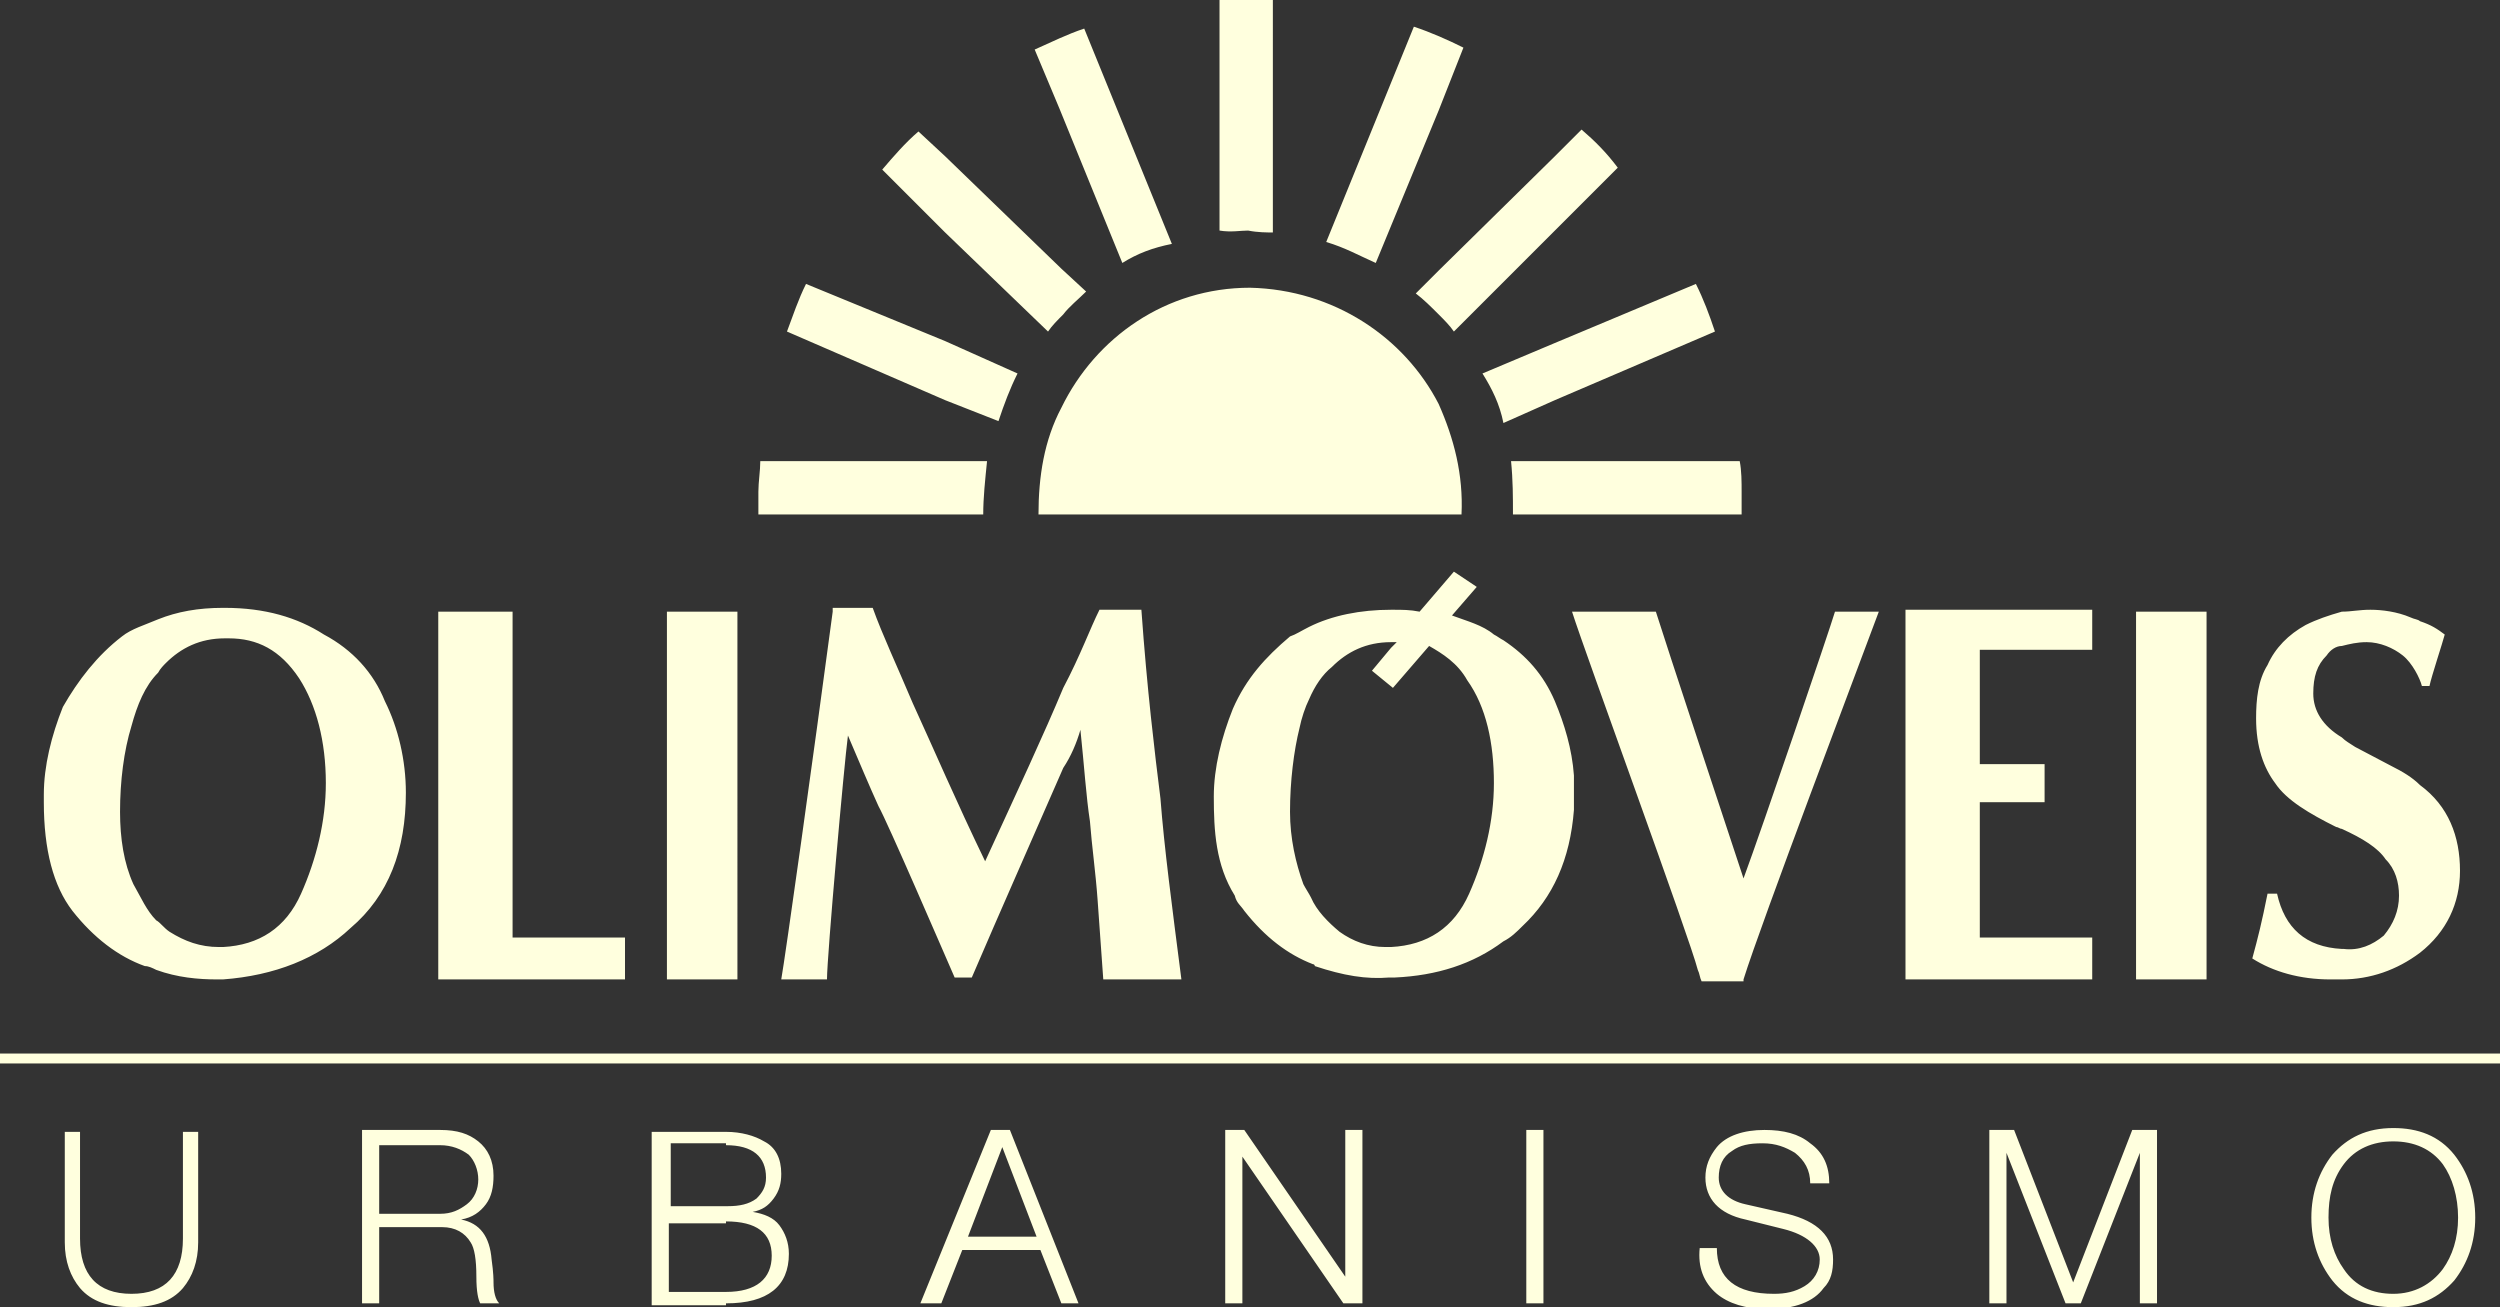 <?xml version="1.0" encoding="utf-8"?>
<!-- Generator: Adobe Illustrator 18.0.0, SVG Export Plug-In . SVG Version: 6.00 Build 0)  -->
<!DOCTYPE svg PUBLIC "-//W3C//DTD SVG 1.1//EN" "http://www.w3.org/Graphics/SVG/1.1/DTD/svg11.dtd">
<svg version="1.1" id="Layer_1" xmlns="http://www.w3.org/2000/svg" xmlns:xlink="http://www.w3.org/1999/xlink" x="0px" y="0px"
	 width="131.2px" height="68.6px" viewBox="0 0 131.2 68.6" enable-background="new 0 0 131.2 68.6" xml:space="preserve">
<rect x="0" y="0" width="131.2" height="68.6" fill="#333333" stroke="none"/>
<g>
	<path fill="#FFFFDE" d="M4.2,67.6c0.6,0.7,1.5,1,2.7,1c1.2,0,2.1-0.3,2.7-1c0.5-0.6,0.8-1.4,0.8-2.4v-5.8H9.6V65
		c0,1.9-0.9,2.9-2.7,2.9c-1.8,0-2.7-1-2.7-2.9v-5.6H3.4v5.8C3.4,66.2,3.7,67,4.2,67.6 M19.9,68.4v-4h3.3c0.7,0,1.2,0.3,1.5,0.8
		c0.2,0.3,0.3,0.9,0.3,1.8c0,0.8,0.1,1.2,0.2,1.4h1c-0.2-0.2-0.3-0.6-0.3-1.1c0-0.1,0-0.5-0.1-1.2c-0.1-1.2-0.6-1.9-1.6-2.1v0
		c0.6-0.1,1-0.4,1.3-0.8c0.3-0.4,0.4-0.9,0.4-1.5c0-0.8-0.3-1.4-0.8-1.8c-0.5-0.4-1.1-0.6-2-0.6H19v9.1H19.9z M23.1,60.1
		c0.6,0,1.1,0.2,1.5,0.5c0.3,0.3,0.5,0.8,0.5,1.3c0,0.5-0.2,1-0.6,1.3c-0.4,0.3-0.8,0.5-1.4,0.5h-3.2v-3.6H23.1z M38.1,64.1
		c1.6,0,2.4,0.6,2.4,1.8c0,1.2-0.8,1.9-2.4,1.9h-3v-3.6H38.1z M38.1,68.4c2.2,0,3.3-0.9,3.3-2.6c0-0.6-0.2-1.1-0.5-1.5
		c-0.3-0.4-0.8-0.6-1.4-0.7v0c0.5-0.1,0.8-0.3,1.1-0.7c0.3-0.4,0.4-0.8,0.4-1.3c0-0.8-0.3-1.4-0.9-1.7c-0.5-0.3-1.2-0.5-2-0.5h-3.9
		v9.1H38.1z M38.1,60.1c1.4,0,2.1,0.6,2.1,1.7c0,0.5-0.2,0.8-0.5,1.1c-0.4,0.3-0.9,0.4-1.5,0.4h-3v-3.3H38.1z M49.4,68.4l1.1-2.8
		h4.1l1.1,2.8h0.9l-3.6-9.1h-1l-3.7,9.1H49.4z M54.4,64.9h-3.6l1.8-4.7L54.4,64.9z M65.2,68.4v-7.7l5.3,7.7h1v-9.1h-0.9V67l-5.3-7.7
		h-1v9.1H65.2z M81,59.3h-0.9v9.1H81V59.3z M90.1,67.9c0.6,0.5,1.5,0.8,2.7,0.8c1.4,0,2.4-0.4,2.9-1.1c0.4-0.4,0.5-0.9,0.5-1.5
		c0-1.2-0.8-2-2.4-2.4l-2.2-0.5c-0.9-0.2-1.4-0.7-1.4-1.4c0-0.6,0.2-1.1,0.7-1.4c0.4-0.3,0.9-0.4,1.6-0.4c0.7,0,1.2,0.2,1.7,0.5
		c0.5,0.4,0.8,0.9,0.8,1.6H96c0-0.9-0.3-1.6-1-2.1c-0.6-0.5-1.4-0.7-2.4-0.7c-1.1,0-2,0.3-2.5,0.9c-0.4,0.5-0.6,1-0.6,1.6
		c0,1.1,0.7,1.9,2.1,2.2l2,0.5c1.2,0.3,1.9,0.9,1.9,1.6c0,0.6-0.3,1.1-0.8,1.4c-0.5,0.3-1,0.4-1.6,0.4c-2,0-3-0.8-3-2.4h-0.9
		C89.1,66.5,89.4,67.3,90.1,67.9 M105.3,68.4v-7.9h0l3.1,7.9h0.8l3.1-7.9h0v7.9h0.9v-9.1h-1.3l-3.1,8l-3.1-8h-1.3v9.1H105.3z
		 M122.4,67.2c0.8,1,1.9,1.4,3.2,1.4c1.4,0,2.4-0.5,3.2-1.4c0.7-0.9,1.1-2,1.1-3.3c0-1.3-0.4-2.4-1.1-3.3c-0.8-1-1.9-1.4-3.2-1.4
		c-1.4,0-2.4,0.5-3.2,1.4c-0.7,0.9-1.1,2-1.1,3.3C121.3,65.2,121.7,66.3,122.4,67.2 M123,61.1c0.6-0.8,1.5-1.2,2.6-1.2
		c1.1,0,2,0.4,2.6,1.2c0.5,0.7,0.8,1.7,0.8,2.8c0,1.1-0.3,2-0.8,2.7c-0.6,0.8-1.5,1.3-2.6,1.3c-1.1,0-2-0.4-2.6-1.3
		c-0.5-0.7-0.8-1.6-0.8-2.7C122.2,62.8,122.4,61.9,123,61.1"/>
	<g>
		<defs>
			<rect id="SVGID_1_" x="0" y="55.3" width="131.2" height="0.5"/>
		</defs>
		<use xlink:href="#SVGID_1_"  overflow="visible" fill="#FFFFDE"/>
		<clipPath id="SVGID_2_">
			<use xlink:href="#SVGID_1_"  overflow="visible"/>
		</clipPath>
		<rect x="0" y="55.3" clip-path="url(#SVGID_2_)" fill="#FFFFDE" width="131.2" height="0.5"/>
	</g>
	<path fill="#FFFFDE" d="M67.7,42.6c0-1.6,0.2-3.2,0.5-4.4c0.1-0.5,0.3-1.1,0.5-1.5c0.3-0.7,0.7-1.3,1.2-1.7
		c0.8-0.8,1.8-1.3,3.1-1.3h0.2h0.1l-0.3,0.3L72,35.2l1.1,0.9l1.9-2.2c0.7,0.4,1.5,0.9,2,1.8c1,1.4,1.4,3.3,1.4,5.4
		c0,2-0.5,4-1.3,5.8c-0.8,1.8-2.2,2.7-4.1,2.8h-0.3c-0.9,0-1.7-0.3-2.4-0.8c-0.6-0.5-1.2-1.1-1.5-1.8c-0.1-0.2-0.3-0.5-0.4-0.7
		C68,45.3,67.7,44,67.7,42.6 M64.7,37.2c-0.6,1.5-1,3.1-1,4.6c0,1.8,0.1,3.6,1.1,5.2c0.1,0.4,0.3,0.5,0.5,0.8
		c1.1,1.4,2.3,2.3,3.6,2.8c0,0,0.1,0,0.1,0.1c1.5,0.5,2.7,0.7,3.9,0.6h0.3c2.2-0.1,4.1-0.7,5.7-1.9c0.4-0.2,0.7-0.5,1-0.8
		c1.6-1.5,2.5-3.5,2.7-6.1v-1.8v0c-0.1-1.4-0.5-2.7-1-3.9c-0.6-1.4-1.5-2.4-2.7-3.2c-0.2-0.1-0.3-0.2-0.5-0.3
		c-0.6-0.5-1.4-0.7-2.2-1l1.3-1.5L76.3,30l-1.8,2.1C74,32,73.6,32,73.1,32h-0.1c-1.6,0-3.1,0.3-4.3,0.9c-0.4,0.2-0.7,0.4-1,0.5
		C66.4,34.5,65.4,35.6,64.7,37.2L64.7,37.2z M75.5,27h1.2c0.1-2.1-0.4-4-1.2-5.8c-1.8-3.5-5.5-6-9.9-6.1c-4.4,0-8.1,2.6-9.9,6.3
		c-0.9,1.7-1.2,3.6-1.2,5.6h1.2H75.5z M43.7,32.1c-1,7.5-2.5,18.2-2.7,19.3h2.4c0-1.2,0.9-11.3,1.1-12.8c0.6,1.4,1.1,2.6,1.6,3.7
		c0.5,0.9,3.3,7.4,4,9H51c1.5-3.5,3.1-7.1,4.8-11c0.4-0.6,0.7-1.3,0.9-2c0.2,1.9,0.3,3.5,0.5,4.8c0.1,1.3,0.3,2.7,0.4,4.1l0.3,4.2
		H62c-0.5-3.9-0.9-6.9-1.1-9.5c-0.3-2.4-0.7-5.7-1-9.9h-0.1h-2.1c-0.5,1-1,2.4-1.9,4.1c-1,2.4-2.4,5.4-4.1,9.1
		c-1.5-3.1-2.7-5.9-3.8-8.3c-0.8-1.9-1.6-3.6-2.1-5H43.7z M17.1,41.1c0,2-0.5,4-1.3,5.8c-0.8,1.8-2.2,2.7-4.1,2.8h-0.2
		c-1,0-1.8-0.3-2.6-0.8c-0.3-0.2-0.5-0.5-0.7-0.6c-0.5-0.5-0.8-1.2-1.2-1.9c-0.5-1.1-0.7-2.4-0.7-3.8c0-1.6,0.2-3.2,0.6-4.5
		C7.2,37,7.6,36,8.3,35.3c0.1-0.2,0.3-0.4,0.4-0.5c0.8-0.8,1.8-1.3,3.1-1.3h0.2H12c1.5,0,2.7,0.6,3.7,2.1
		C16.6,37,17.1,38.9,17.1,41.1 M21.3,41.6c0-1.7-0.4-3.4-1.1-4.8c-0.6-1.5-1.7-2.7-3.2-3.5c-1.4-0.9-3.1-1.4-5.2-1.4h-0.1
		c-1.3,0-2.4,0.2-3.4,0.6c-0.7,0.3-1.4,0.5-1.9,0.9c-1.3,1-2.3,2.3-3.1,3.7c-0.6,1.5-1,3.1-1,4.6v0.4c0,2.5,0.5,4.4,1.5,5.7
		c1.1,1.4,2.4,2.4,3.8,2.9c0.2,0,0.4,0.1,0.6,0.2c1.1,0.4,2.2,0.5,3.2,0.5h0.3c2.7-0.2,5-1.1,6.7-2.7C20.4,47,21.3,44.6,21.3,41.6
		 M23.5,51.4h9.3c0-0.4,0-1.4,0-2.2c-3,0-4.3,0-5.9,0V32.1H23v19.3H23.5z M35,51.4h3.7V32.1H35V51.4z M49.6,24.2h-9.7
		c0,0.5-0.1,1.1-0.1,1.6c0,0.2,0,0.6,0,1.2h9.8h0.1h1.9c0-0.9,0.1-1.8,0.2-2.8h-2.1H49.6z M49.6,17.9l-7.3-3c-0.4,0.8-0.7,1.7-1,2.5
		l8.3,3.6l2.8,1.1c0.3-0.9,0.6-1.7,1-2.5L49.6,17.9z M55.7,14.1l-6.1-5.9l-1.4-1.3c-0.7,0.6-1.3,1.3-1.9,2l3.3,3.3l5.4,5.2
		c0.2-0.3,0.5-0.6,0.8-0.9c0.3-0.4,0.8-0.8,1.2-1.2L55.7,14.1z M58.9,13.8c0.8-0.5,1.6-0.8,2.6-1L56.9,1.5c-0.9,0.3-1.7,0.7-2.6,1.1
		l1.3,3.1L58.9,13.8z M65.5,12.1c0.5,0.1,1,0.1,1.3,0.1V0c-0.4,0-0.8,0-1.3,0c-0.5,0-1,0-1.5,0v12.1C64.6,12.2,65.1,12.1,65.5,12.1
		 M75.5,5.8l1.3-3.3c-0.8-0.4-1.7-0.8-2.6-1.1l-4.6,11.3c1,0.3,1.7,0.7,2.6,1.1L75.5,5.8z M81.6,12.1l3.3-3.3
		C84.3,8,83.7,7.4,83,6.8l-1.4,1.4l-6.1,6l-1.2,1.2c0.4,0.3,0.8,0.7,1.2,1.1c0.3,0.3,0.6,0.6,0.8,0.9L81.6,12.1z M81.6,21l8.4-3.6
		c-0.3-0.9-0.6-1.7-1-2.5l-7.4,3.1l-3.8,1.6c0.5,0.8,0.9,1.6,1.1,2.6L81.6,21z M91.4,27c0-0.4,0-0.8,0-1.2c0-0.5,0-1.1-0.1-1.6h-9.8
		h-2.2c0.1,1,0.1,1.9,0.1,2.8h2.1H91.4z M91.5,51.4c0.9-2.9,6.1-16.6,7.1-19.3h-2.3c-0.3,1-3.8,11.3-4.8,14
		c-0.5-1.5-4.2-12.7-4.6-14h-4.4c0.7,2.2,6.2,17.2,6.6,18.8c0.1,0.2,0.1,0.4,0.2,0.6H91.5z M100,51.4h9.8v-2.2h-5.9v-7.1l3.4,0v-2
		l-3.4,0v-6l5.9,0v-2.1h-0.2h-0.1h-2.8H100V51.4z M112.1,51.4h3.7V32.1h-3.7V51.4z M127.5,36c0.1-0.5,0.7-2.3,0.8-2.7
		c-0.4-0.3-0.7-0.5-1.3-0.7c-0.1-0.1-0.3-0.1-0.5-0.2c-0.7-0.3-1.5-0.4-2.1-0.4c-0.6,0-1,0.1-1.5,0.1c-0.7,0.2-1.3,0.4-1.9,0.7
		c-0.9,0.5-1.6,1.2-2,2.1c-0.5,0.8-0.6,1.8-0.6,2.8c0,1.5,0.4,2.6,1,3.4c0.6,0.9,1.8,1.6,3.2,2.3c0.1,0,0.2,0.1,0.3,0.1
		c1.1,0.5,1.9,1,2.3,1.6c0.5,0.5,0.7,1.2,0.7,1.9c0,0.8-0.3,1.5-0.8,2.1c-0.6,0.5-1.3,0.8-2.1,0.7h-0.1c-1.9-0.1-3-1.1-3.4-2.9h-0.5
		c-0.3,1.5-0.5,2.3-0.8,3.4c1.1,0.7,2.5,1.1,4.1,1.1c0.2,0,0.4,0,0.6,0c1.5,0,2.9-0.5,4.1-1.4c1.4-1.1,2.1-2.6,2.1-4.3
		c0-1.8-0.6-3.4-2.1-4.5c-0.4-0.4-0.9-0.7-1.5-1l-1.9-1c-0.3-0.2-0.5-0.3-0.7-0.5c-1-0.6-1.5-1.4-1.5-2.3c0-0.9,0.2-1.5,0.7-2
		c0.2-0.3,0.5-0.5,0.8-0.5c0.4-0.1,0.8-0.2,1.3-0.2c0.7,0,1.4,0.3,1.9,0.7c0.5,0.4,0.9,1.2,1,1.6H127.5z"/>
</g>
</svg>
